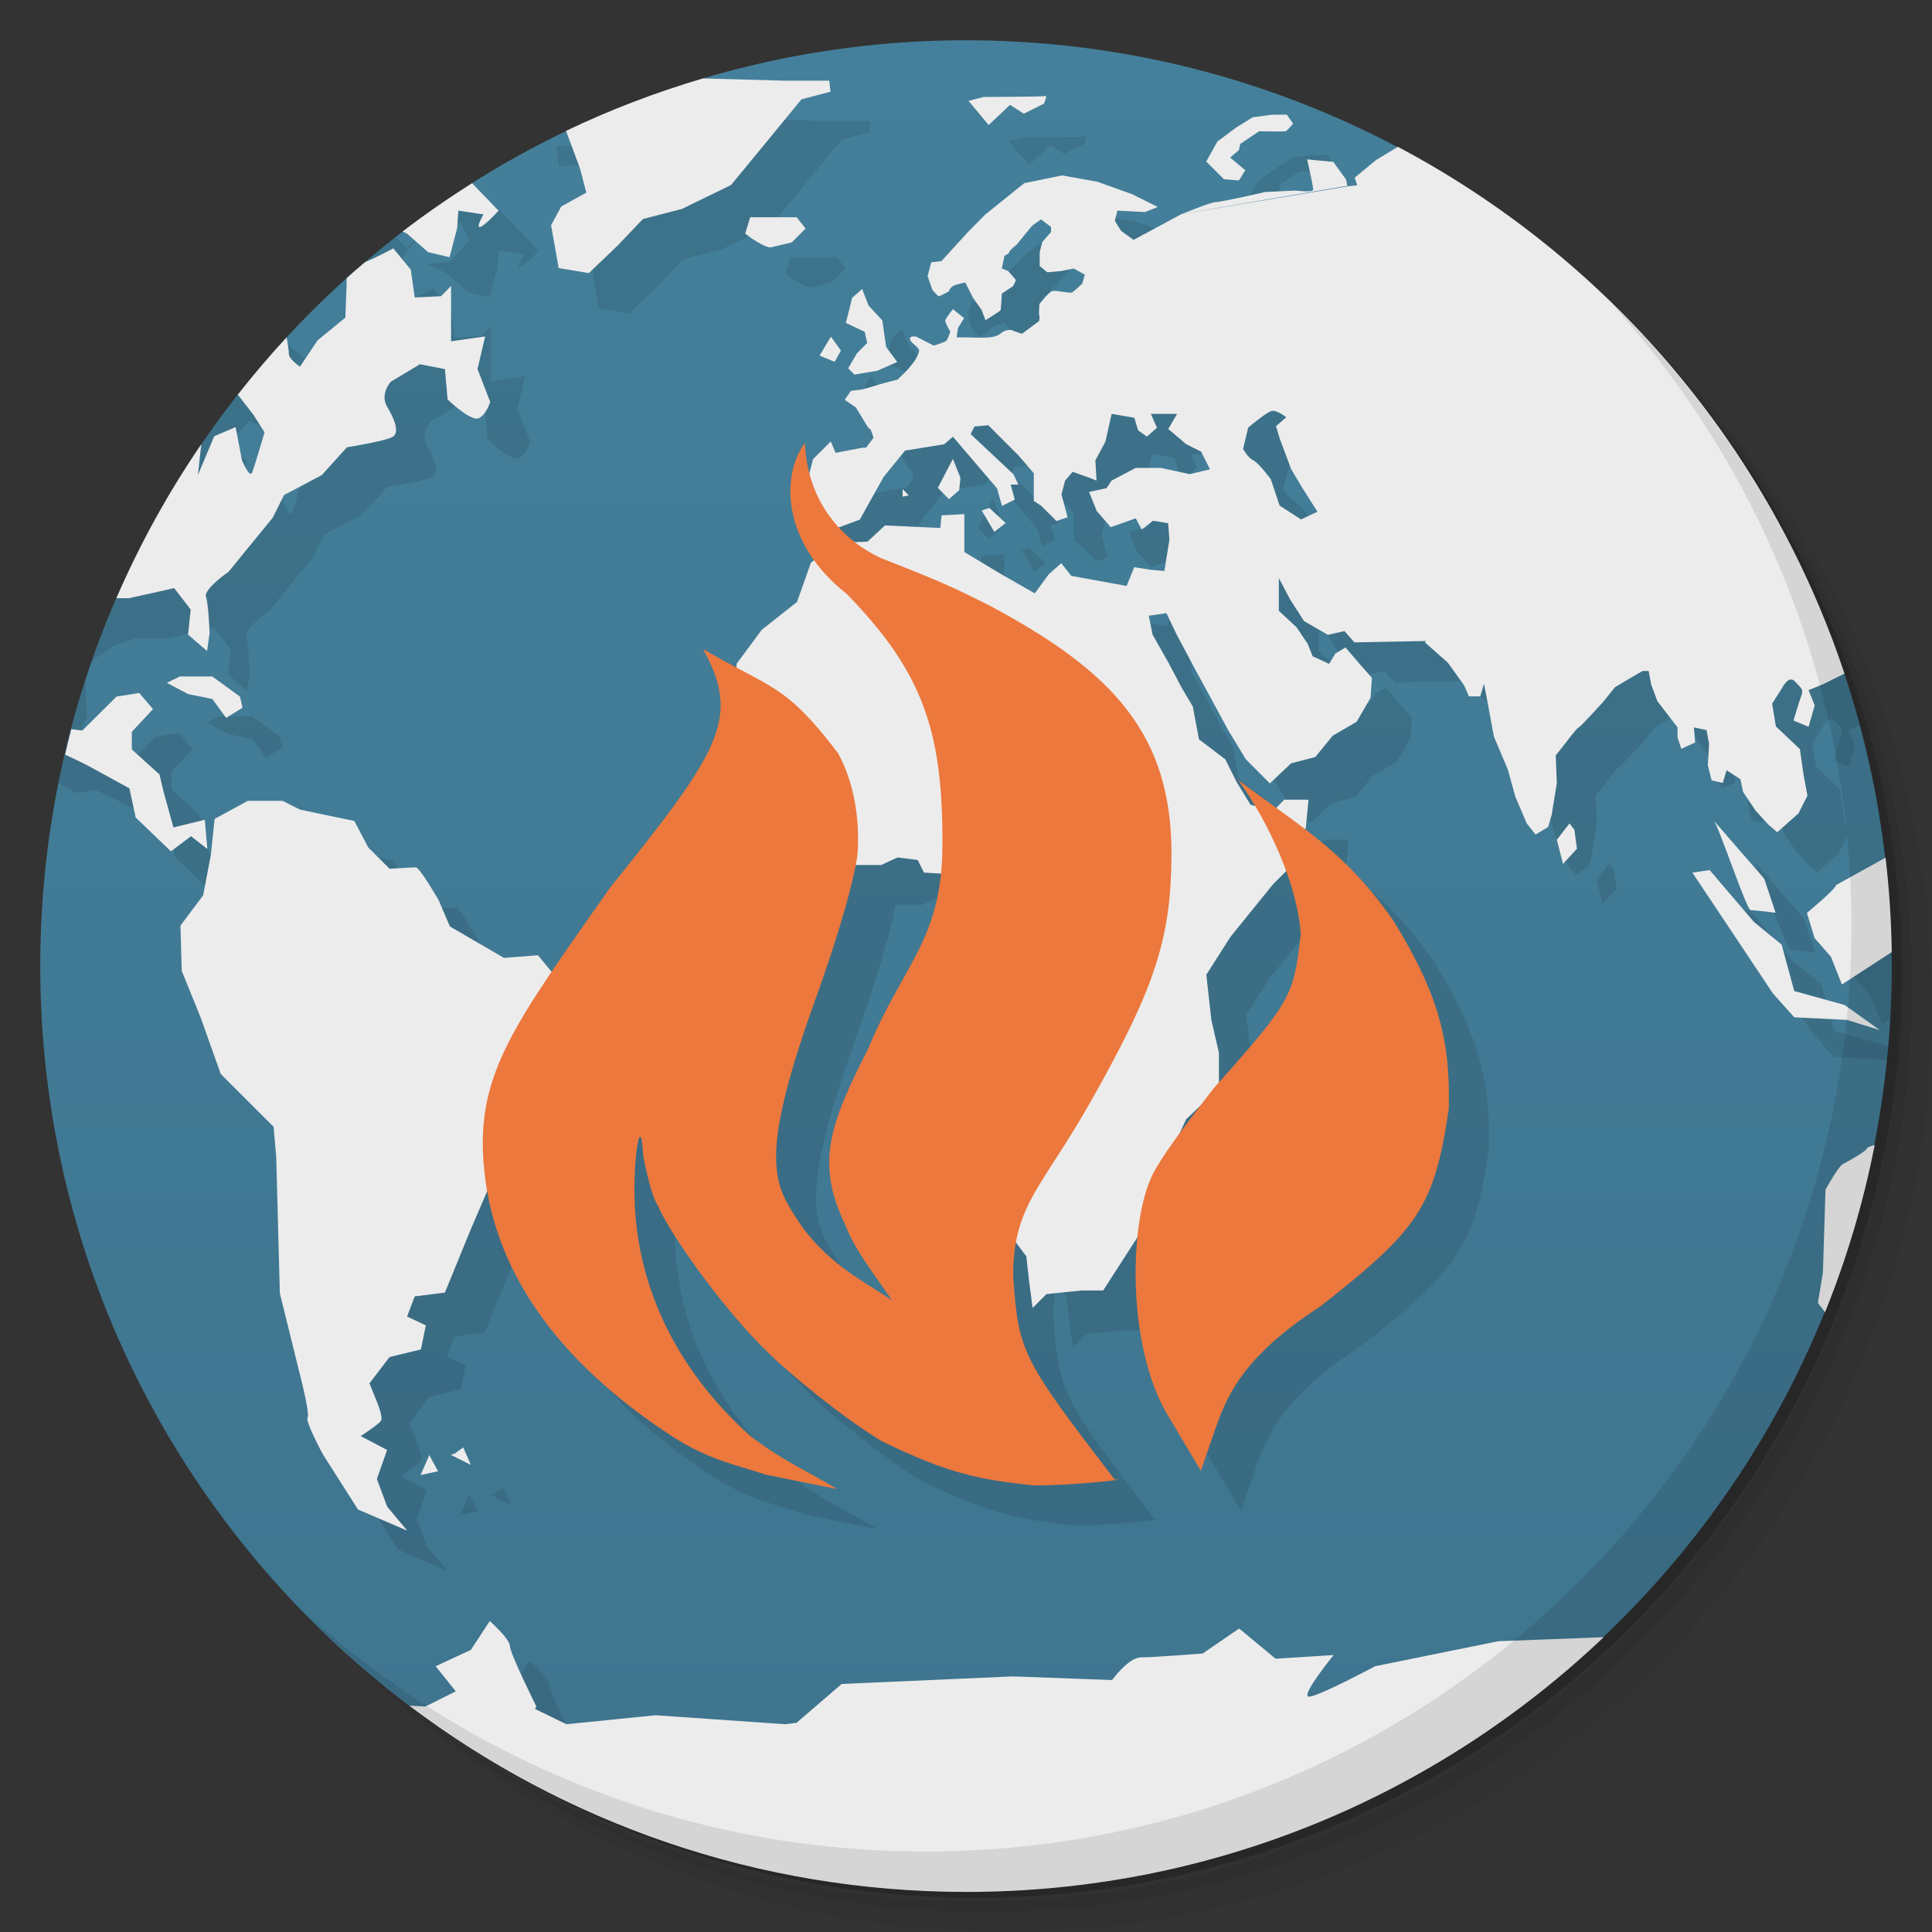 <?xml version="1.0" encoding="UTF-8" standalone="no"?>
<svg
   xmlns:dc="http://purl.org/dc/elements/1.1/"
   xmlns:cc="http://creativecommons.org/ns#"
   xmlns:rdf="http://www.w3.org/1999/02/22-rdf-syntax-ns#"
   xmlns:svg="http://www.w3.org/2000/svg"
   xmlns="http://www.w3.org/2000/svg"
   xmlns:sodipodi="http://sodipodi.sourceforge.net/DTD/sodipodi-0.dtd"
   xmlns:inkscape="http://www.inkscape.org/namespaces/inkscape"
   viewBox="0 0 48 48"
   version="1.1"
   id="svg45"
   sodipodi:docname="pglgui.svg"
   inkscape:version="0.92.1 r">
  <rect x="0" y="0" width="48" height="48" fill="#333333" stroke="none"/>
  <sodipodi:namedview
     pagecolor="#ffffff"
     bordercolor="#666666"
     borderopacity="1"
     objecttolerance="10"
     gridtolerance="10"
     guidetolerance="10"
     inkscape:pageopacity="0"
     inkscape:pageshadow="2"
     inkscape:window-width="1848"
     inkscape:window-height="1015"
     id="namedview47"
     showgrid="false"
     inkscape:zoom="4.9166667"
     inkscape:cx="24.101695"
     inkscape:cy="24"
     inkscape:window-x="72"
     inkscape:window-y="36"
     inkscape:window-maximized="1"
     inkscape:current-layer="g23" />
  <defs
     id="defs7">
    <linearGradient
       id="linearGradient3764"
       x1="1"
       x2="47"
       gradientUnits="userSpaceOnUse"
       gradientTransform="matrix(0,-1,1,0,-1.5e-6,48)">
      <stop
         style="stop-color:#3e748e;stop-opacity:1"
         id="stop2" />
      <stop
         offset="1"
         style="stop-color:#44809b;stop-opacity:1"
         id="stop4" />
    </linearGradient>
  </defs>
  <g
     id="g15">
    <path
       d="m 36.31 5 c 5.859 4.062 9.688 10.831 9.688 18.5 c 0 12.426 -10.07 22.5 -22.5 22.5 c -7.669 0 -14.438 -3.828 -18.5 -9.688 c 1.037 1.822 2.306 3.499 3.781 4.969 c 4.085 3.712 9.514 5.969 15.469 5.969 c 12.703 0 23 -10.298 23 -23 c 0 -5.954 -2.256 -11.384 -5.969 -15.469 c -1.469 -1.475 -3.147 -2.744 -4.969 -3.781 z m 4.969 3.781 c 3.854 4.113 6.219 9.637 6.219 15.719 c 0 12.703 -10.297 23 -23 23 c -6.081 0 -11.606 -2.364 -15.719 -6.219 c 4.16 4.144 9.883 6.719 16.219 6.719 c 12.703 0 23 -10.298 23 -23 c 0 -6.335 -2.575 -12.06 -6.719 -16.219 z"
       style="opacity:0.05"
       id="path9" />
    <path
       d="m 41.28 8.781 c 3.712 4.085 5.969 9.514 5.969 15.469 c 0 12.703 -10.297 23 -23 23 c -5.954 0 -11.384 -2.256 -15.469 -5.969 c 4.113 3.854 9.637 6.219 15.719 6.219 c 12.703 0 23 -10.298 23 -23 c 0 -6.081 -2.364 -11.606 -6.219 -15.719 z"
       style="opacity:0.1"
       id="path11" />
    <path
       d="m 31.25 2.375 c 8.615 3.154 14.75 11.417 14.75 21.13 c 0 12.426 -10.07 22.5 -22.5 22.5 c -9.708 0 -17.971 -6.135 -21.12 -14.75 a 23 23 0 0 0 44.875 -7 a 23 23 0 0 0 -16 -21.875 z"
       style="opacity:0.2"
       id="path13" />
  </g>
  <g
     id="g23">
    <path
       d="m 24 1 c -2.27 0 -4.462 0.334 -6.533 0.947 c 1.534 1.053 -1.25 2.02 -3.205 1.215 c -7.833 3.667 -13.262 11.617 -13.262 20.838 c 0 7.505 3.595 14.169 9.156 18.367 c 5.844 2.633 21.844 2.633 29.684 -1.699 c 2.366 -2.249 4.253 -4.995 5.494 -8.07 c 0 -0.001 0 -0.001 0 -0.002 c 0.234 -1.595 0.667 -3.594 1.23 -4.15 l 0.002 0 c 0.282 -1.438 0.434 -2.923 0.434 -4.443 c 0 -0.118 -0.006 -0.234 -0.008 -0.352 c -0.001 0 -0.001 0 -0.002 0 c -0.992 -0.649 -0.556 -1.182 -0.154 -2.348 c -0.185 -1.577 -0.527 -3.105 -1.014 -4.568 c -1.826 -0.738 -7.823 -7.734 -11.1 -13.08 c -3.203 -1.692 -6.85 -2.654 -10.725 -2.654 z"
       style="fill:url(#linearGradient3764);fill-opacity:1"
       id="path17" />
    <path
       d="m 17 2.906 -0.84 0.25 -0.969 0.066 l -0.598 0.434 -0.777 -0.031 l 0.063 0.5 1.125 -0.031 0.406 1.094 0.156 0.598 -0.625 0.346 -0.25 0.465 0.188 1.063 0.75 0.125 0.719 -0.688 0.625 -0.656 0.969 -0.25 1.219 -0.594 0.721 -0.875 1.029 -1.254 0.721 -0.189 -0.031 -0.275 -1.125 0 -3.469 -0.096 z m 9.969 0.48 c -0.055 0.02 -1.531 0.023 -1.531 0.023 l -0.375 0.098 0.5 0.598 0.531 -0.5 0.344 0.219 0.5 -0.25 c 0 0 0.09 -0.211 0.031 -0.188 z m 6 0.461 -0.375 0.004 -0.471 0.063 -0.404 0.25 -0.471 0.35 -0.279 0.5 0.438 0.438 0.375 0.031 0.156 -0.254 -0.375 -0.314 0.219 -0.188 0.031 -0.152 0.469 -0.313 c 0 0 0.609 0.008 0.656 0 0.047 -0.012 0.188 -0.191 0.188 -0.191 z m 3.105 0.576 -0.266 0.178 -0.621 0.375 -0.531 0.438 0.063 0.189 -0.281 0.031 0 0.004 -4.072 0.678 0.012 -0.008 0 0.004 4.094 -0.695 -0.031 -0.156 -0.316 -0.438 -0.65 -0.063 c 0 0 0.15 0.664 0.15 0.75 0 0.082 -0.438 0.025 -0.438 0.025 l -0.75 0.035 c 0 0 -1.086 0.25 -1.223 0.25 -0.129 0 -0.762 0.262 -0.809 0.281 l -0.025 0.004 -0.002 0 -0.02 0.012 -0.006 0 -0.01 0.008 -1.18 0.635 -0.309 -0.223 -0.156 -0.25 0.063 -0.254 0.688 0.035 0.314 -0.125 -0.625 -0.314 -0.875 -0.314 -0.875 -0.156 -0.939 0.191 -0.969 0.779 -0.434 0.439 -0.656 0.719 -0.254 0.031 -0.09 0.344 0.121 0.344 c 0 0 0.137 0.156 0.156 0.156 0.023 0 0.254 -0.125 0.254 -0.125 0 0 0.027 -0.117 0.156 -0.156 0.129 -0.039 0.25 -0.063 0.25 -0.063 l 0.188 0.375 0.219 0.313 0.094 0.25 c 0 0 0.363 -0.223 0.375 -0.25 0.012 -0.031 0.031 -0.41 0.031 -0.41 l 0.281 -0.188 c 0 0 0.073 -0.133 0.063 -0.156 -0.008 -0.02 -0.188 -0.219 -0.188 -0.219 l -0.156 -0.063 0.066 -0.316 c 0 0 0.121 -0.051 0.121 -0.094 0 -0.039 0.188 -0.189 0.188 -0.189 l 0.223 -0.275 0.156 -0.189 0.219 -0.156 0.25 0.189 0 0.125 -0.219 0.25 -0.063 0.25 0 0.344 0.188 0.156 0.344 -0.031 0.314 -0.063 0.275 0.154 -0.063 0.221 c 0 0 -0.195 0.188 -0.254 0.219 -0.055 0.031 -0.41 -0.063 -0.496 -0.031 -0.09 0.031 -0.313 0.316 -0.313 0.316 0 0 -0.027 0.25 0 0.313 0.007 0.021 -0.002 0.065 -0.01 0.115 l -0.043 0.031 -0.375 0.279 -0.031 0 -0.254 -0.094 c 0 0 -0.152 0.008 -0.219 0.066 -0.063 0.051 -0.12 0.102 -0.313 0.121 -0.191 0.02 -0.563 0 -0.594 0 l -0.219 0 0.031 -0.227 0.154 -0.25 -0.279 -0.223 c 0 0 -0.181 0.23 -0.189 0.281 -0.008 0.055 0.125 0.279 0.125 0.279 0 0 -0.063 0.182 -0.094 0.221 -0.031 0.039 -0.316 0.125 -0.316 0.125 l -0.433 -0.221 c 0 0 -0.18 -0.038 -0.156 0.064 0.023 0.102 0.225 0.195 0.225 0.281 0 0.082 -0.125 0.275 -0.125 0.275 l -0.152 0.189 -0.254 0.254 -0.344 0.09 c 0 0 -0.246 0.07 -0.316 0.094 -0.063 0.023 -0.25 0.066 -0.25 0.066 l -0.254 0.031 -0.152 0.223 0.277 0.191 0.188 0.309 c 0 0 0.125 0.223 0.156 0.223 0.031 0 0.094 0.219 0.094 0.219 l -0.188 0.25 -0.098 0 -0.656 0.125 -0.121 -0.281 -0.439 0.438 -0.088 0.336 c -0.06 -0.231 -0.104 -0.474 -0.115 -0.742 -0.457 0.613 -0.561 1.794 0.238 2.908 l -0.09 0.078 -0.344 0.969 -0.875 0.691 -0.625 0.844 -0.002 0.09 c -0.247 -0.131 -0.496 -0.262 -0.832 -0.459 0.949 1.719 0.426 2.523 -2.32 5.941 -0.562 0.804 -1.039 1.479 -1.447 2.084 l -0.344 -0.418 -0.844 0.066 -1.344 -0.781 -0.281 -0.656 c 0 0 -0.47 -0.813 -0.564 -0.813 -0.09 0 -0.654 0.035 -0.654 0.035 l -0.531 -0.531 -0.344 -0.656 -1.346 -0.281 -0.438 -0.219 -0.875 0 0 0.004 -0.813 0.441 -0.094 0.9 -0.191 1 -0.563 0.75 0.031 1.125 0.469 1.156 0.5 1.406 1.313 1.313 0.066 0.75 0.09 3.385 0.469 1.9 c 0 0 0.289 1.103 0.219 1.189 -0.063 0.09 0.379 0.91 0.379 0.91 l 0.875 1.375 1.223 0.525 -0.5 -0.598 -0.254 -0.688 0.254 -0.719 -0.656 -0.344 c 0 0 0.434 -0.285 0.5 -0.375 0.066 -0.09 -0.094 -0.469 -0.094 -0.469 l -0.189 -0.467 0.5 -0.654 0.779 -0.189 0.121 -0.598 -0.465 -0.219 0.189 -0.5 0.75 -0.094 0.654 -1.598 0.412 -0.957 c 0.41 2.384 1.989 4.428 4.584 6.123 0.934 0.609 1.742 0.75 2.328 0.953 l 1.773 0.357 c -0.719 -0.441 -1.332 -0.686 -2.152 -1.314 -1.695 -1.52 -2.68 -3.398 -2.855 -5.461 -0.105 -1.223 0.129 -2.762 0.191 -1.508 0.043 0.25 0.219 1.054 0.359 1.229 0.285 0.684 1.596 2.563 2.783 3.707 0.602 0.574 1.832 1.582 2.777 2.156 1.719 0.84 2.48 0.957 3.773 1.102 1.105 0 2.477 -0.172 2.02 -0.145 -2.313 -3.02 -2.393 -3.16 -2.521 -5.082 0.002 -0.305 0.031 -0.559 0.074 -0.799 l 0.252 0.336 0.066 0.594 0.09 0.688 0.344 -0.344 0.875 -0.09 0.535 0 0.859 -1.336 c -0.147 1.427 0.046 3.261 0.74 4.424 l 0.828 1.393 0.357 -1.039 c 0.281 -0.793 0.656 -1.781 2.605 -3.043 2.457 -1.922 2.836 -2.488 3.195 -4.906 0.039 -1.598 -0.195 -2.762 -1.363 -4.66 -0.736 -1.064 -1.432 -1.689 -2.213 -2.287 l 0.025 -0.047 0.066 -0.691 -0.605 0 -0.195 0.203 c -0.301 -0.218 -0.613 -0.443 -0.957 -0.701 0.146 0.199 0.284 0.425 0.42 0.652 l -0.104 -0.029 -0.344 -0.563 -0.281 -0.563 -0.656 -0.5 -0.152 -0.813 -0.281 -0.475 -0.313 -0.594 -0.406 -0.719 -0.094 -0.469 0.438 -0.063 0.254 0.531 0.5 0.938 0.375 0.688 0.406 0.75 0.438 0.723 0.596 0.6 0.529 -0.5 0.6 -0.156 0.434 -0.531 0.594 -0.344 0.344 -0.594 0.035 -0.5 -0.281 -0.316 -0.375 -0.438 -0.254 0.154 -0.152 0.254 -0.41 -0.188 -0.125 -0.313 -0.277 -0.41 -0.438 -0.406 0 -0.813 0.281 0.531 0.344 0.535 0.594 0.344 0.41 -0.094 0.25 0.281 1.781 -0.035 -0.031 0.035 0.566 0.5 0.406 0.563 0.121 0.277 0.281 0 0.094 -0.311 0.09 0.467 0.156 0.844 0.344 0.813 0.191 0.688 0.281 0.656 0.219 0.277 0.313 -0.188 0.09 -0.314 0.125 -0.775 -0.027 -0.689 0.25 -0.316 c 0 0 0.267 -0.359 0.314 -0.375 0.047 -0.012 0.625 -0.65 0.625 -0.65 l 0.279 -0.35 0.311 -0.188 0.379 -0.219 0.15 0 0.066 0.344 0.152 0.406 0.5 0.652 0 0.25 0.094 0.281 0.344 -0.156 -0.031 -0.375 0.314 0.066 0.063 0.344 -0.031 0.531 0.094 0.375 0.277 0.064 0.094 -0.314 0.344 0.219 0.066 0.316 0.313 0.469 0.314 0.344 0.223 0.191 0.527 -0.469 0.223 -0.441 -0.094 -0.5 -0.094 -0.656 -0.596 -0.563 -0.094 -0.566 0.254 -0.398 c 0 0 0.158 -0.32 0.311 -0.156 0.152 0.168 0.228 0.188 0.154 0.375 -0.066 0.184 -0.188 0.598 -0.188 0.598 l 0.375 0.156 0.152 -0.531 -0.152 -0.379 0.281 -0.117 c -1.534 -5.725 -5.219 -10.568 -10.139 -13.609 m -4.322 15.947 c -0.006 -0.008 -0.011 -0.019 -0.018 -0.027 l -0.01 0.008 c 0.01 0.007 0.018 0.012 0.027 0.02 z m -10.754 -8.367 c 0.001 -0.001 0.001 -0.003 0.002 -0.004 l -0.004 -0.012 c 0 0.005 0.002 0.01 0.002 0.016 z m -9.777 -7.127 c -0.175 0.117 -0.346 0.24 -0.518 0.361 l 0.154 0.342 0.564 -0.064 0.25 0.469 -0.5 0.531 -0.564 0.063 0.5 0.223 0.531 0.465 0.531 0.125 0.188 -0.719 0.031 -0.438 0.625 0.094 c 0 0 -0.188 0.313 -0.094 0.313 0.098 0 0.469 -0.406 0.469 -0.406 l -1.063 -1.098 c 0 0 -0.438 -0.344 -0.563 -0.25 -0.129 0.09 -0.469 0.063 -0.469 0.063 z m -0.674 0.795 -0.439 0.5 l -0.287 -0.275 c -0.421 0.33 -0.832 0.671 -1.229 1.029 c 0.365 0.099 0.81 0.277 0.891 0.219 0.129 -0.094 0.625 -0.875 0.625 -0.875 z m 9.09 0.727 -0.125 0.406 c 0.453 0.348 0.625 0.344 0.625 0.344 l 0.531 -0.125 0.344 -0.344 -0.219 -0.281 z m -8.867 0.773 c 0 0 -0.434 0.25 -0.848 0.406 -0.41 0.156 -0.313 0.469 -0.313 0.469 l -0.031 0.844 -0.688 0.563 -0.441 0.656 c 0 0 -0.275 -0.188 -0.275 -0.313 0 -0.125 -0.064 -0.469 -0.064 -0.469 l -0.723 -0.563 c 0 0 -0.184 -0.144 -0.355 -0.291 c -2.085 2.278 -3.714 4.977 -4.752 7.955 l 0.543 -0.377 0.564 -0.191 0.813 0 1.125 -0.25 0.41 0.531 -0.066 0.625 0.473 0.406 0.063 -0.441 c 0 0 -0.027 -0.719 -0.09 -0.906 -0.066 -0.188 0.564 -0.625 0.564 -0.625 l 0.5 -0.613 0.594 -0.727 0.281 -0.563 0.938 -0.496 0.625 -0.691 c 0 0 0.938 -0.148 1.125 -0.254 0.191 -0.09 0.066 -0.434 -0.125 -0.75 -0.191 -0.313 0.09 -0.625 0.09 -0.625 l 0.723 -0.434 0.621 0.121 0.066 0.754 c 0 0 0.586 0.563 0.777 0.465 0.191 -0.09 0.281 -0.406 0.281 -0.406 l -0.314 -0.813 0.189 -0.811 -0.846 0.121 0 -1.375 -0.25 0.254 -0.654 0.031 -0.096 -0.688 z m 11.648 1.01 -0.25 0.219 c -0.07 0.305 -0.156 0.621 -0.156 0.621 l 0.469 0.223 0.063 0.277 -0.254 0.254 -0.219 0.375 0.156 0.156 0.563 -0.094 0.5 -0.219 -0.277 -0.375 -0.094 -0.656 -0.344 -0.375 z m -0.777 1.184 -0.281 0.469 0.375 0.156 0.156 -0.281 z m -15.445 1.092 0.004 0.006 0.656 0.277 0.438 0.566 0.277 0.434 c 0 0 -0.246 0.844 -0.309 1 -0.066 0.156 -0.254 -0.313 -0.254 -0.313 l -0.156 -0.814 -0.531 0.225 -0.406 0.965 0.09 -0.811 0.125 -0.564 -0.656 -0.25 0.566 -0.531 z m 26.383 0.756 c 0.133 -0.043 0.375 0.154 0.375 0.154 l -0.254 0.221 0.094 0.313 0.281 0.75 0.277 0.469 0.379 0.594 -0.41 0.191 -0.531 -0.344 -0.219 -0.656 c 0 0 -0.3 -0.406 -0.438 -0.469 -0.133 -0.066 -0.25 -0.281 -0.25 -0.281 l 0.125 -0.531 c 0 0 0.425 -0.359 0.563 -0.406 z m -3.963 0.074 0.564 0.096 0.094 0.313 0.219 0.156 0.25 -0.219 -0.152 -0.346 0.652 0 -0.219 0.375 0.441 0.375 0.375 0.189 0.219 0.438 -0.5 0.121 -0.719 -0.156 -0.625 0 -0.6 0.316 -0.125 0.188 -0.434 0.094 0.188 0.469 0.35 0.406 0.621 -0.219 0.15 0.277 0.281 -0.219 0.375 0.063 0.031 0.41 -0.125 0.777 -0.344 -0.031 -0.406 -0.063 -0.188 0.465 -1.375 -0.25 -0.25 -0.316 -0.313 0.281 -0.344 0.469 -0.875 -0.5 -0.875 -0.527 0 -0.941 -0.566 0.031 -0.031 0.313 -1.375 -0.063 -0.434 0.402 -0.309 0.012 c -0.14 -0.108 -0.274 -0.229 -0.4 -0.365 l 0.516 -0.191 0.594 -1.064 0.531 -0.652 0.969 -0.156 0.221 -0.188 1.094 1.281 0.125 0.438 0.316 -0.156 -0.1 -0.375 0.191 0 -0.121 -0.254 -1.066 -1 0.096 -0.188 0.344 -0.031 0.75 0.75 0.379 0.441 0 0.688 0.188 0.125 0.375 0.375 0.277 -0.094 -0.152 -0.566 0.09 -0.344 0.188 -0.219 0.439 0.156 0.154 0.063 -0.029 -0.5 0.25 -0.469 z m -3.943 1.113 -0.375 0.719 0.277 0.281 0.254 -0.223 0.031 -0.309 z m -1.25 0.75 0 0.188 0.154 -0.031 z m 2.154 0.469 -0.188 0.064 0.313 0.531 0.281 -0.221 z m -23.455 3.279 c -0.271 0.835 -0.499 1.69 -0.674 2.564 l 0.445 0.246 0.5 -0.066 0.719 0.344 1.094 0.598 0.156 0.725 0.875 0.84 0.5 -0.375 0.406 0.316 -0.064 -0.725 -0.779 0.191 -0.25 -0.906 -0.096 -0.41 -0.688 -0.621 0 -0.438 0.527 -0.566 -0.344 -0.4 -0.563 0.09 -0.85 0.844 -0.684 -0.09 c 0 0 -0.316 -0.531 -0.375 -0.656 -0.066 -0.125 0.189 -0.563 0.189 -0.563 z m 3.33 0.906 0 0.004 -0.313 0.156 0.531 0.279 0.598 0.121 0.344 0.469 0.406 -0.25 -0.063 -0.279 -0.688 -0.5 z m 38.12 3.586 c 0.113 0.129 0.813 2.219 0.91 2.219 0.086 0 0.621 0.066 0.621 0.066 l -0.281 -0.844 z m -3.59 0.066 -0.314 0.406 0.154 0.598 0.346 -0.375 -0.064 -0.473 z m -16.684 0.852 0.5 0.063 0.156 0.313 0.414 0.023 c -0.185 1.794 -1.033 2.48 -1.793 4.334 -1 1.949 -1.301 2.883 -0.578 4.391 0.258 0.656 0.652 1.125 1.16 1.875 -0.789 -0.527 -1.504 -0.867 -2.219 -1.805 -0.668 -1.031 -1.195 -1.477 0.328 -5.699 0.335 -0.932 0.788 -2.298 0.986 -3.307 l 0.639 0 z m 20.18 0.305 -0.441 0.066 2 3 0.531 0.594 1.311 0.064 0.004 0 c 0.01 -0.102 0.014 -0.206 0.023 -0.309 l -0.088 -0.063 -1.25 -0.346 -0.314 -1.154 -0.689 -0.564 -1.094 -1.281 z m -10.535 0.043 c 0.199 0.553 0.348 1.099 0.373 1.564 -0.175 1.466 -0.221 1.637 -2.033 3.668 l 0 -0.73 -0.188 -0.813 -0.125 -1.125 0.598 -0.939 1.063 -1.313 z m 14.03 0.131 -0.363 0.201 c 0 0.094 -0.723 0.691 -0.723 0.691 l 0.191 0.625 0.406 0.465 0.273 0.688 0.207 -0.135 c 0.025 -0.437 0.039 -0.877 0.039 -1.32 0 -0.408 -0.01 -0.812 -0.031 -1.215 m -34.463 14.17 -0.221 0.156 -0.094 0.031 0.5 0.25 -0.188 -0.434 z m -0.85 0.188 0.002 0.004 0.002 -0.004 z m 0.002 0.004 -0.217 0.496 0.434 -0.094 z m 1.502 4.123 -0.469 0.717 -0.875 0.406 2.5 0.998 c 0 0 -0.656 -1.32 -0.656 -1.5 0 -0.176 -0.5 -0.621 -0.5 -0.621 z"
       style="fill:#000;fill-opacity:0.098"
       id="path19" />
    <path
       d="m 17.467 1.947 c -1.176 0.348 -2.315 0.782 -3.404 1.305 l 0.348 0.936 l 0.156 0.598 l -0.625 0.346 l -0.25 0.465 l 0.188 1.063 l 0.75 0.125 l 0.719 -0.688 l 0.625 -0.656 l 0.969 -0.25 l 1.219 -0.594 l 0.721 -0.875 l 1.029 -1.254 l 0.721 -0.189 l -0.031 -0.275 l -1.125 0 l -2.01 -0.055 z m 8.502 0.439 c -0.055 0.02 -1.531 0.023 -1.531 0.023 l -0.375 0.098 l 0.5 0.598 l 0.531 -0.5 l 0.344 0.219 l 0.5 -0.25 c 0 0 0.09 -0.211 0.031 -0.188 z m 6 0.461 l -0.375 0.004 l -0.471 0.063 l -0.404 0.25 l -0.471 0.35 l -0.279 0.5 l 0.438 0.438 l 0.375 0.031 l 0.156 -0.254 l -0.375 -0.314 l 0.219 -0.188 l 0.031 -0.152 l 0.469 -0.313 c 0 0 0.609 0.008 0.656 0 c 0.047 -0.012 0.188 -0.191 0.188 -0.191 l -0.156 -0.223 z m 2.754 0.805 l -0.535 0.324 l -0.531 0.438 l 0.063 0.189 l -0.281 0.031 l 0 0.004 l -4.072 0.678 l 0.012 -0.008 l 0 0.004 l 4.094 -0.695 l -0.031 -0.156 l -0.316 -0.438 l -0.65 -0.063 c 0 0 0.15 0.664 0.15 0.75 c 0 0.082 -0.438 0.025 -0.438 0.025 l -0.75 0.035 c 0 0 -1.086 0.25 -1.223 0.25 c -0.129 0 -0.762 0.262 -0.809 0.281 l -0.025 0.004 l -0.002 0 l -0.02 0.012 l -0.006 0 l -0.01 0.008 l -1.18 0.635 l -0.309 -0.223 l -0.156 -0.25 l 0.063 -0.254 l 0.688 0.035 l 0.314 -0.125 l -0.625 -0.314 l -0.875 -0.314 l -0.875 -0.156 l -0.939 0.191 l -0.969 0.779 l -0.434 0.439 l -0.656 0.719 l -0.254 0.031 l -0.09 0.344 l 0.121 0.344 c 0 0 0.137 0.156 0.156 0.156 c 0.023 0 0.254 -0.125 0.254 -0.125 c 0 0 0.027 -0.117 0.156 -0.156 c 0.129 -0.039 0.25 -0.063 0.25 -0.063 l 0.188 0.375 l 0.219 0.313 l 0.094 0.25 c 0 0 0.363 -0.223 0.375 -0.25 c 0.012 -0.031 0.031 -0.41 0.031 -0.41 l 0.281 -0.188 c 0 0 0.073 -0.133 0.063 -0.156 c -0.008 -0.02 -0.188 -0.219 -0.188 -0.219 l -0.156 -0.063 l 0.066 -0.316 c 0 0 0.121 -0.051 0.121 -0.094 c 0 -0.039 0.188 -0.189 0.188 -0.189 l 0.223 -0.275 l 0.156 -0.189 l 0.219 -0.156 l 0.25 0.189 l 0 0.125 l -0.219 0.25 l -0.063 0.25 l 0 0.344 l 0.188 0.156 l 0.344 -0.031 l 0.314 -0.063 l 0.275 0.154 l -0.063 0.221 c 0 0 -0.195 0.188 -0.254 0.219 c -0.055 0.031 -0.41 -0.063 -0.496 -0.031 c -0.09 0.031 -0.313 0.316 -0.313 0.316 c 0 0 -0.027 0.249 0 0.313 c 0.007 0.021 -0.002 0.065 -0.01 0.115 l -0.043 0.031 l -0.375 0.279 l -0.031 0 l -0.254 -0.094 c 0 0 -0.152 0.008 -0.219 0.066 c -0.063 0.051 -0.12 0.102 -0.313 0.121 c -0.191 0.02 -0.563 0 -0.594 0 l -0.219 0 l 0.031 -0.227 l 0.154 -0.25 l -0.279 -0.223 c 0 0 -0.181 0.23 -0.189 0.281 c -0.008 0.055 0.125 0.279 0.125 0.279 c 0 0 -0.063 0.182 -0.094 0.221 c -0.031 0.039 -0.316 0.125 -0.316 0.125 l -0.434 -0.221 c 0 0 -0.18 -0.038 -0.156 0.064 c 0.023 0.102 0.225 0.195 0.225 0.281 c 0 0.082 -0.125 0.275 -0.125 0.275 l -0.152 0.189 l -0.254 0.254 l -0.344 0.09 c 0 0 -0.246 0.07 -0.316 0.094 c -0.063 0.023 -0.25 0.066 -0.25 0.066 l -0.254 0.031 l -0.152 0.223 l 0.277 0.191 l 0.188 0.309 c 0 0 0.125 0.223 0.156 0.223 c 0.031 0 0.094 0.219 0.094 0.219 l -0.188 0.25 l -0.098 0 l -0.656 0.125 l -0.121 -0.281 l -0.439 0.438 l -0.188 0.721 l 0 0.598 l 0.75 0.406 l 0.598 -0.221 l 0.594 -1.064 l 0.531 -0.652 l 0.969 -0.156 l 0.221 -0.188 l 1.094 1.281 l 0.125 0.438 l 0.316 -0.156 l -0.1 -0.375 l 0.191 0 l -0.121 -0.254 l -1.066 -1 l 0.096 -0.188 l 0.344 -0.031 l 0.75 0.75 l 0.379 0.441 l 0 0.688 l 0.188 0.125 l 0.375 0.375 l 0.277 -0.094 l -0.152 -0.566 l 0.09 -0.344 l 0.188 -0.219 l 0.439 0.156 l 0.154 0.063 l -0.029 -0.5 l 0.25 -0.469 l 0.154 -0.689 l 0.564 0.096 l 0.094 0.313 l 0.219 0.156 l 0.25 -0.219 l -0.152 -0.346 l 0.652 0 l -0.219 0.375 l 0.441 0.375 l 0.375 0.189 l 0.219 0.438 l -0.5 0.121 l -0.719 -0.156 l -0.625 0 l -0.6 0.316 l -0.125 0.188 l -0.434 0.094 l 0.188 0.469 l 0.35 0.406 l 0.621 -0.219 l 0.15 0.277 l 0.281 -0.219 l 0.375 0.063 l 0.031 0.41 l -0.125 0.777 l -0.344 -0.031 l -0.406 -0.063 l -0.188 0.465 l -1.375 -0.25 l -0.25 -0.316 l -0.313 0.281 l -0.344 0.469 l -0.875 -0.5 l -0.875 -0.527 l 0 -0.941 l -0.566 0.031 l -0.031 0.313 l -1.375 -0.063 l -0.434 0.402 l -0.844 0.031 l -0.564 0.5 l -0.344 0.969 l -0.875 0.691 l -0.625 0.844 l -0.031 1.625 l -0.188 0.5 l -0.066 0.598 l 0.379 0.652 l 0.219 0.625 l 0.75 0.906 l 0.439 0.375 l 0.434 0.094 l 0.094 -0.375 l 1.563 0 l 0.406 -0.188 l 0.5 0.063 l 0.156 0.313 l 0.531 0.031 l 0.344 0.25 l 0 0.531 l -0.125 0.438 l -0.121 0.344 l 0.309 0.566 l 0.41 0.469 l 0.188 1.188 l 0.031 0.777 l -0.281 0.656 l -0.025 0.625 l 0.219 1.156 l 0.188 0.188 l 0.281 1.094 l 0.031 0.471 l 0.563 0.75 l 0.066 0.594 l 0.09 0.688 l 0.344 -0.344 l 0.875 -0.09 l 0.535 0 l 0.965 -1.5 l 0.066 -0.594 l 0.656 -0.656 l 0.021 -0.75 l 0.354 -0.754 l 0.813 -0.777 l 0 -0.875 l -0.188 -0.813 l -0.125 -1.125 l 0.598 -0.939 l 1.063 -1.313 l 0.406 -0.406 l 0.156 -0.531 l 0.25 -0.469 l 0.066 -0.691 l -0.605 0 l -0.27 0.281 l -0.566 -0.156 l -0.344 -0.563 l -0.281 -0.563 l -0.656 -0.5 l -0.152 -0.813 l -0.281 -0.475 l -0.313 -0.594 l -0.406 -0.719 l -0.094 -0.469 l 0.438 -0.063 l 0.254 0.531 l 0.5 0.938 l 0.375 0.688 l 0.406 0.75 l 0.438 0.723 l 0.596 0.6 l 0.529 -0.5 l 0.6 -0.156 l 0.434 -0.531 l 0.594 -0.344 l 0.344 -0.594 l 0.035 -0.5 l -0.281 -0.316 l -0.375 -0.438 l -0.254 0.154 l -0.152 0.254 l -0.41 -0.188 l -0.125 -0.313 l -0.277 -0.41 l -0.438 -0.406 l 0 -0.813 l 0.281 0.531 l 0.344 0.535 l 0.594 0.344 l 0.41 -0.094 l 0.25 0.281 l 1.781 -0.035 l -0.031 0.035 l 0.566 0.5 l 0.406 0.563 l 0.121 0.277 l 0.281 0 l 0.094 -0.311 l 0.09 0.467 l 0.156 0.844 l 0.344 0.813 l 0.191 0.688 l 0.281 0.656 l 0.219 0.277 l 0.313 -0.188 l 0.09 -0.314 l 0.125 -0.775 l -0.027 -0.689 l 0.25 -0.316 c 0 0 0.267 -0.359 0.314 -0.375 c 0.047 -0.012 0.625 -0.65 0.625 -0.65 l 0.279 -0.35 l 0.311 -0.188 l 0.379 -0.219 l 0.15 0 l 0.066 0.344 l 0.152 0.406 l 0.5 0.652 l 0 0.25 l 0.094 0.281 l 0.344 -0.156 l -0.031 -0.375 l 0.314 0.066 l 0.063 0.344 l -0.031 0.531 l 0.094 0.375 l 0.277 0.064 l 0.094 -0.314 l 0.344 0.219 l 0.066 0.316 l 0.313 0.469 l 0.314 0.344 l 0.223 0.191 l 0.527 -0.469 l 0.223 -0.441 l -0.094 -0.5 l -0.094 -0.656 l -0.596 -0.563 l -0.094 -0.566 l 0.254 -0.398 c 0 0 0.158 -0.32 0.311 -0.156 c 0.152 0.168 0.228 0.188 0.154 0.375 c -0.066 0.184 -0.188 0.598 -0.188 0.598 l 0.375 0.156 l 0.152 -0.531 l -0.152 -0.379 l 0.379 -0.156 l 0.512 -0.256 c -1.882 -5.658 -5.899 -10.339 -11.1 -13.09 z m -22.994 0.9 c -0.594 0.375 -1.171 0.774 -1.727 1.201 l 0.105 0.047 l 0.531 0.465 l 0.531 0.125 l 0.188 -0.719 l 0.031 -0.438 l 0.625 0.094 c 0 0 -0.188 0.313 -0.094 0.313 c 0.098 0 0.469 -0.406 0.469 -0.406 l -0.66 -0.682 z m 6.91 0.846 l -0.125 0.406 c 0.453 0.348 0.625 0.344 0.625 0.344 l 0.531 -0.125 l 0.344 -0.344 l -0.219 -0.281 l -1.156 0 z m -8.867 0.773 c 0 0 -0.342 0.189 -0.703 0.342 c -0.153 0.131 -0.306 0.26 -0.455 0.395 c -0.007 0.069 -0.002 0.139 -0.002 0.139 l -0.031 0.844 l -0.688 0.563 l -0.441 0.656 c 0 0 -0.275 -0.188 -0.275 -0.313 c 0 -0.11 -0.045 -0.35 -0.057 -0.414 c -0.423 0.457 -0.826 0.932 -1.211 1.422 l 0.387 0.5 l 0.277 0.434 c 0 0 -0.246 0.844 -0.309 1 c -0.066 0.156 -0.254 -0.313 -0.254 -0.313 l -0.156 -0.814 l -0.531 0.225 l -0.406 0.965 l 0.084 -0.764 c -0.819 1.198 -1.526 2.478 -2.109 3.824 l 0.311 0 l 1.125 -0.25 l 0.41 0.531 l -0.066 0.625 l 0.473 0.406 l 0.063 -0.441 c 0 0 -0.027 -0.719 -0.09 -0.906 c -0.066 -0.188 0.564 -0.625 0.564 -0.625 l 0.5 -0.613 l 0.594 -0.727 l 0.281 -0.563 l 0.938 -0.496 l 0.625 -0.691 c 0 0 0.938 -0.148 1.125 -0.254 c 0.191 -0.09 0.066 -0.434 -0.125 -0.75 c -0.191 -0.313 0.09 -0.625 0.09 -0.625 l 0.723 -0.434 l 0.621 0.121 l 0.066 0.754 c 0 0 0.586 0.563 0.777 0.465 c 0.191 -0.09 0.281 -0.406 0.281 -0.406 l -0.314 -0.813 l 0.189 -0.811 l -0.846 0.121 l 0 -1.375 l -0.25 0.254 l -0.654 0.031 l -0.096 -0.688 l -0.434 -0.531 z m 11.648 1.01 l -0.25 0.219 c -0.07 0.305 -0.156 0.621 -0.156 0.621 l 0.469 0.223 l 0.063 0.277 l -0.254 0.254 l -0.219 0.375 l 0.156 0.156 l 0.563 -0.094 l 0.5 -0.219 l -0.277 -0.375 l -0.094 -0.656 l -0.344 -0.375 l -0.156 -0.406 z m -0.777 1.184 l -0.281 0.469 l 0.375 0.156 l 0.156 -0.281 l -0.25 -0.344 z m 10.938 1.848 c 0.133 -0.043 0.375 0.154 0.375 0.154 l -0.254 0.221 l 0.094 0.313 l 0.281 0.75 l 0.277 0.469 l 0.379 0.594 l -0.41 0.191 l -0.531 -0.344 l -0.219 -0.656 c 0 0 -0.3 -0.406 -0.438 -0.469 c -0.133 -0.066 -0.25 -0.281 -0.25 -0.281 l 0.125 -0.531 c 0 0 0.425 -0.359 0.563 -0.406 l 0.008 -0.004 z m -7.906 1.188 l -0.375 0.719 l 0.277 0.281 l 0.254 -0.223 l 0.031 -0.309 l -0.188 -0.469 z m -1.25 0.75 l 0 0.188 l 0.154 -0.031 l -0.154 -0.156 z m 2.154 0.469 l -0.188 0.064 l 0.313 0.531 l 0.281 -0.221 l -0.406 -0.375 z m -20.12 4.186 l 0 0.004 l -0.313 0.156 l 0.531 0.279 l 0.598 0.121 l 0.344 0.469 l 0.406 -0.25 l -0.063 -0.279 l -0.688 -0.5 l -0.816 0 z m -1 0.41 l -0.563 0.09 l -0.85 0.844 l -0.275 -0.035 c -0.055 0.209 -0.103 0.421 -0.152 0.633 l 0.502 0.24 l 1.094 0.598 l 0.156 0.725 l 0.875 0.84 l 0.5 -0.375 l 0.406 0.316 l -0.064 -0.725 l -0.779 0.191 l -0.25 -0.906 l -0.096 -0.41 l -0.688 -0.621 l 0 -0.438 l 0.527 -0.566 l -0.344 -0.4 z m 2.686 2.684 l 0 0.004 l -0.813 0.441 l -0.094 0.9 l -0.191 1 l -0.563 0.75 l 0.031 1.125 l 0.469 1.156 l 0.5 1.406 l 1.313 1.313 l 0.066 0.75 l 0.09 3.385 l 0.469 1.9 c 0 0 0.289 1.103 0.219 1.189 c -0.063 0.09 0.379 0.91 0.379 0.91 l 0.875 1.375 l 1.223 0.525 l -0.5 -0.598 l -0.254 -0.688 l 0.254 -0.719 l -0.656 -0.344 c 0 0 0.434 -0.285 0.5 -0.375 c 0.066 -0.09 -0.094 -0.469 -0.094 -0.469 l -0.189 -0.467 l 0.5 -0.654 l 0.779 -0.189 l 0.121 -0.598 l -0.465 -0.219 l 0.189 -0.5 l 0.75 -0.094 l 0.654 -1.598 l 0.471 -1.094 l 0.965 -0.471 c 0 0 0.314 -0.928 0.314 -1.064 c 0 -0.129 0.096 -1.531 0.096 -1.531 l 0.75 -1.023 l 0.094 -0.691 l -0.566 -0.344 l -0.465 -0.566 l -0.844 0.066 l -1.344 -0.781 l -0.281 -0.656 c 0 0 -0.47 -0.813 -0.564 -0.813 c -0.09 0 -0.654 0.035 -0.654 0.035 l -0.531 -0.531 l -0.344 -0.656 l -1.346 -0.281 l -0.438 -0.219 l -0.875 0 z m 36.438 0.492 c 0.113 0.129 0.813 2.219 0.91 2.219 c 0.086 0 0.621 0.066 0.621 0.066 l -0.281 -0.844 l -1.25 -1.441 z m -3.59 0.066 l -0.314 0.406 l 0.154 0.598 l 0.346 -0.375 l -0.064 -0.473 l -0.121 -0.156 z m 7.854 0.85 l -1.232 0.682 c 0 0.094 -0.723 0.691 -0.723 0.691 l 0.191 0.625 l 0.406 0.465 l 0.273 0.688 l 1.238 -0.805 c -0.012 -0.792 -0.064 -1.575 -0.154 -2.346 z m -4.359 0.307 l -0.441 0.066 l 2 3 l 0.531 0.594 l 1.311 0.064 l 0.814 0.254 l -0.875 -0.625 l -1.25 -0.346 l -0.314 -1.154 l -0.689 -0.564 l -1.094 -1.281 l 0.008 -0.008 z m -10.504 4.875 l 0 0.439 c -0.02 0.066 -0.406 0.375 -0.406 0.375 l -0.469 0.219 l -0.344 0.281 l 0.25 0.344 l 0.156 0.156 l -0.406 0.344 l 0 0.563 l 0.156 0.594 l 0.344 0.094 l 0.406 -0.625 l 0.254 -0.406 l -0.066 -0.5 l 0.375 -0.594 l 0.125 -0.281 l 0 -0.563 l -0.09 -0.438 l -0.285 -0.002 z m 14.59 1.959 c -0.107 0.028 -0.181 0.056 -0.188 0.078 c -0.02 0.086 -0.563 0.375 -0.563 0.375 c -0.113 0 -0.469 0.656 -0.469 0.656 l -0.064 2.063 l -0.125 0.75 l 0.178 0.229 c 0.535 -1.327 0.951 -2.714 1.232 -4.15 c -0.001 0 -0.001 0 -0.002 0 z m -35.06 7.51 l -0.221 0.156 l -0.094 0.031 l 0.5 0.25 l -0.188 -0.434 l 0.002 -0.004 z m -0.85 0.188 l 0.002 0.004 l 0.002 -0.004 l -0.004 0 z m 0.002 0.004 l -0.217 0.496 l 0.434 -0.094 l -0.217 -0.402 z m 1.502 4.123 l -0.469 0.717 l -0.875 0.406 l 0.5 0.625 l -0.754 0.375 l -0.4 -0.02 c 3.851 2.905 8.643 4.627 13.838 4.627 c 6.138 0 11.71 -2.41 15.834 -6.328 l -2.619 0.1 l -3.059 0.621 c 0 0 -1.48 0.793 -1.656 0.754 c -0.18 -0.043 0.625 -1.031 0.625 -1.031 l -1.441 0.09 l -0.906 -0.75 l -0.906 0.621 c 0 0 -1.213 0.096 -1.529 0.096 c -0.316 0 -0.721 0.563 -0.721 0.563 l -2.469 -0.09 l -4.25 0.188 l -1.121 0.965 l -0.279 0.035 l -3.221 -0.223 l -2.219 0.223 l -0.777 -0.379 l 0.031 -0.063 c 0 0 -0.656 -1.32 -0.656 -1.5 c 0 -0.176 -0.5 -0.621 -0.5 -0.621 z"
       style="fill:#ececec;fill-opacity:1"
       id="path21" />
  </g>
  <g
     id="g31">
    <g
       id="g29">
      <g
         transform="translate(1,1)"
         id="g27">
        <g
           style="opacity:0.1"
           id="g25">
          <!-- color: #44809b -->
        </g>
      </g>
    </g>
  </g>
  <g
     id="g39">
    <g
       id="g37">
      <!-- color: #44809b -->
      <g
         id="g35">
        <path
           d="m 20 11 c -0.578 0.77 -0.621 2.449 1.035 3.754 c 1.914 1.965 2.398 3.441 2.379 6.285 c -0.02 2.328 -0.988 2.93 -1.836 5 c -1 1.949 -1.301 2.883 -0.578 4.391 c 0.258 0.656 0.652 1.125 1.16 1.875 c -0.789 -0.527 -1.504 -0.867 -2.219 -1.805 c -0.668 -1.031 -1.195 -1.477 0.328 -5.699 c 0.355 -0.988 0.852 -2.477 1.027 -3.496 c 0.07 -0.695 -0.004 -1.73 -0.473 -2.59 c -1.316 -1.73 -1.637 -1.586 -3.355 -2.59 c 0.949 1.719 0.426 2.523 -2.32 5.941 c -2.309 3.301 -3.297 4.559 -3.137 6.781 c 0.191 2.695 1.832 4.973 4.684 6.836 c 0.934 0.609 1.742 0.75 2.328 0.953 l 1.773 0.359 c -0.719 -0.441 -1.332 -0.688 -2.152 -1.316 c -1.695 -1.52 -2.68 -3.398 -2.855 -5.461 c -0.105 -1.223 0.129 -2.762 0.191 -1.508 c 0.043 0.25 0.219 1.055 0.359 1.23 c 0.285 0.684 1.598 2.563 2.785 3.707 c 0.602 0.574 1.832 1.582 2.777 2.156 c 1.719 0.84 2.48 0.957 3.773 1.102 c 1.105 0 2.477 -0.172 2.02 -0.145 c -2.313 -3.02 -2.395 -3.16 -2.523 -5.082 c 0.012 -1.773 0.727 -2.168 1.977 -4.398 c 1.555 -2.758 1.945 -3.977 1.957 -6.03 c 0.012 -2.977 -1.414 -4.551 -4.531 -6.211 c -0.871 -0.434 -1.105 -0.555 -2.695 -1.176 c -0.91 -0.426 -1.824 -1.352 -1.883 -2.875 m 10.738 8.355 c 0.813 1.094 1.52 2.719 1.582 3.875 c -0.18 1.508 -0.188 1.613 -2.16 3.816 c -0.82 1.063 -1.305 1.719 -1.52 2.148 c -0.605 1.227 -0.625 4.301 0.371 5.969 l 0.828 1.391 l 0.359 -1.039 c 0.281 -0.793 0.656 -1.781 2.605 -3.043 c 2.457 -1.922 2.836 -2.488 3.195 -4.906 c 0.039 -1.598 -0.195 -2.762 -1.363 -4.66 c -1.219 -1.762 -2.293 -2.328 -3.906 -3.543 m 0 -0.008"
           style="fill:#ec783d;fill-opacity:1;stroke:none;fill-rule:nonzero"
           id="path33" />
      </g>
    </g>
  </g>
  <g
     id="g43">
    <path
       d="m 40.03 7.531 c 3.712 4.084 5.969 9.514 5.969 15.469 0 12.703 -10.297 23 -23 23 c -5.954 0 -11.384 -2.256 -15.469 -5.969 4.178 4.291 10.01 6.969 16.469 6.969 c 12.703 0 23 -10.298 23 -23 0 -6.462 -2.677 -12.291 -6.969 -16.469 z"
       style="opacity:0.1"
       id="path41" />
  </g>
</svg>
